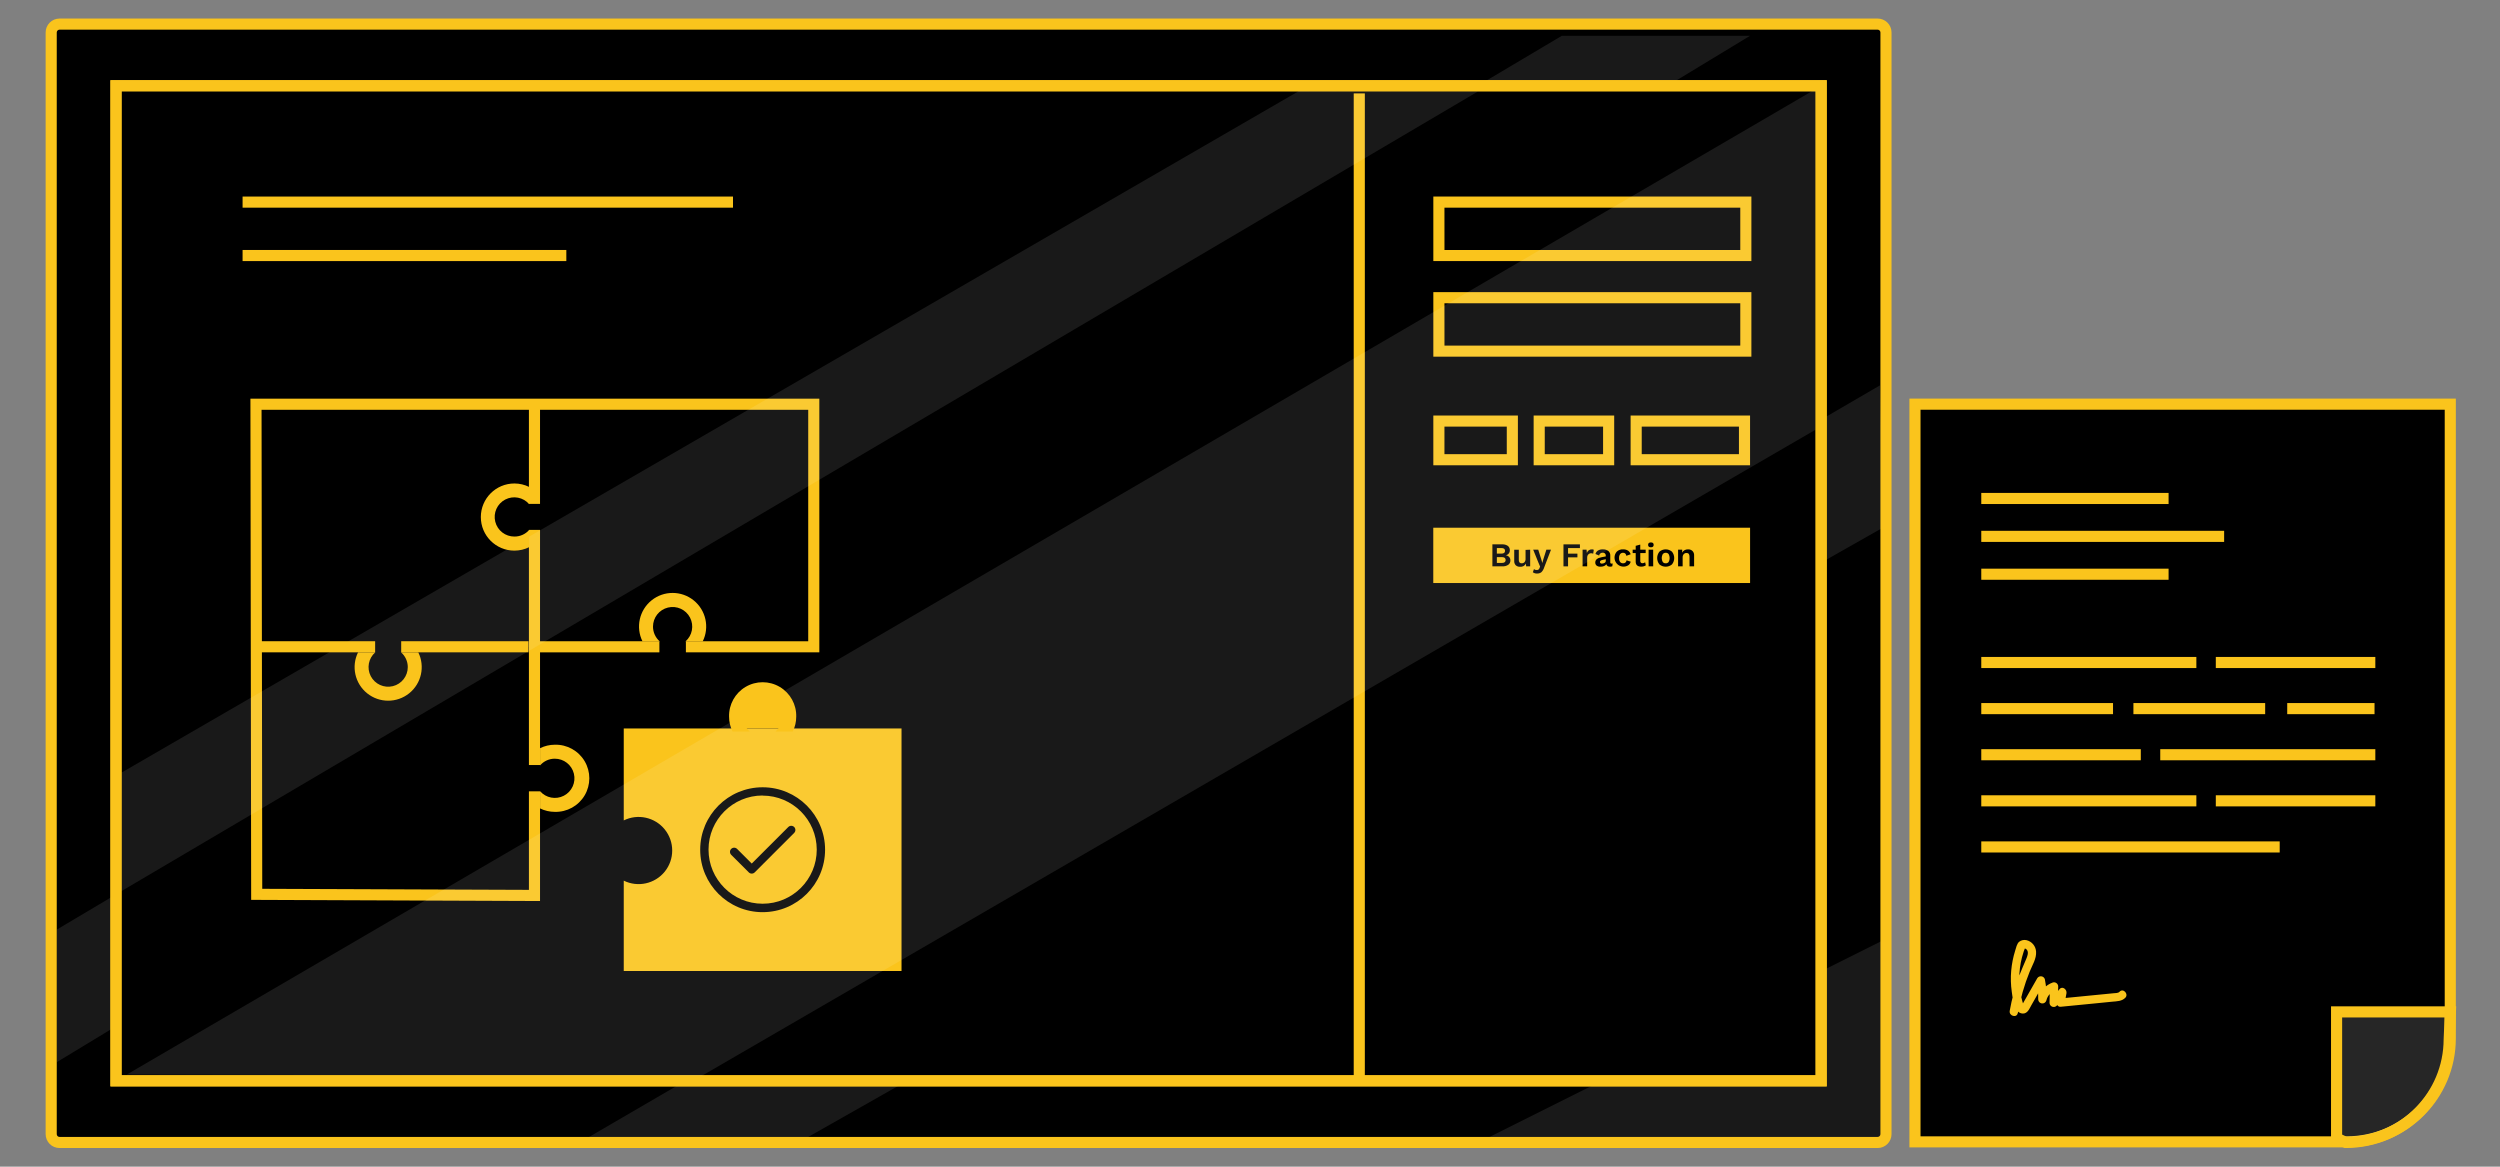 <?xml version="1.0" encoding="UTF-8"?>
<svg width="900px" height="420px" viewBox="0 0 900 420" version="1.1" xmlns="http://www.w3.org/2000/svg" xmlns:xlink="http://www.w3.org/1999/xlink">
    <rect x="0" y="0" width="900" height="420" fill="#808080" stroke="none"/>
    <!-- Generator: Sketch 55.2 (78181) - https://sketchapp.com -->
    <title>Artboard</title>
    <desc>Created with Sketch.</desc>
    <g id="Artboard" stroke="none" stroke-width="1" fill="none" fill-rule="evenodd">
        <g id="how-it-works_Artboard-5" transform="translate(15.5, 6.5)">
            <rect id="Rectangle" fill="#000000" fill-rule="nonzero" x="2.93" y="2.18" width="660.52" height="402.61" rx="3"></rect>
            <path d="M673.89,139 L866.6,139 L866.6,367.36 C866.6,387.916 849.936,404.58 829.38,404.58 L673.89,404.58 L673.89,139 Z" id="Path" fill="#000000" fill-rule="nonzero"></path>
            <path d="M829.38,406.57 L671.89,406.57 L671.89,137 L868.6,137 L868.6,367.36 C868.572,389.008 851.028,406.548 829.38,406.57 Z M675.89,402.57 L829.38,402.57 C848.821,402.553 864.578,386.801 864.6,367.36 L864.6,141 L675.89,141 L675.89,402.57 Z" id="Shape" fill="#FAC41C" fill-rule="nonzero"></path>
            <rect id="Rectangle" fill="#FAC41C" fill-rule="nonzero" x="697.76" y="170.95" width="67.43" height="4"></rect>
            <rect id="Rectangle" fill="#FAC41C" fill-rule="nonzero" x="697.76" y="198.22" width="67.43" height="4"></rect>
            <rect id="Rectangle" fill="#FAC41C" fill-rule="nonzero" x="697.76" y="230" width="77.43" height="4"></rect>
            <rect id="Rectangle" fill="#FAC41C" fill-rule="nonzero" x="782.19" y="230" width="57.43" height="4"></rect>
            <rect id="Rectangle" fill="#FAC41C" fill-rule="nonzero" x="697.76" y="279.8" width="77.43" height="4"></rect>
            <rect id="Rectangle" fill="#FAC41C" fill-rule="nonzero" x="697.76" y="296.4" width="107.43" height="4"></rect>
            <rect id="Rectangle" fill="#FAC41C" fill-rule="nonzero" x="782.19" y="279.8" width="57.43" height="4"></rect>
            <rect id="Rectangle" fill="#FAC41C" fill-rule="nonzero" x="762.19" y="263.2" width="77.43" height="4"></rect>
            <rect id="Rectangle" fill="#FAC41C" fill-rule="nonzero" x="697.76" y="263.2" width="57.43" height="4"></rect>
            <rect id="Rectangle" fill="#FAC41C" fill-rule="nonzero" x="697.76" y="246.6" width="47.43" height="4"></rect>
            <rect id="Rectangle" fill="#FAC41C" fill-rule="nonzero" x="752.53" y="246.6" width="47.43" height="4"></rect>
            <rect id="Rectangle" fill="#FAC41C" fill-rule="nonzero" x="807.9" y="246.6" width="31.43" height="4"></rect>
            <rect id="Rectangle" fill="#FAC41C" fill-rule="nonzero" x="697.76" y="184.59" width="87.43" height="4"></rect>
            <path d="M710.93,358.19 C711.81,353.074 713.242,348.068 715.2,343.26 C716.11,341.01 717.67,338.61 717.49,336.09 C717.375,334.107 715.98,332.431 714.05,331.96 C713.121,331.748 712.146,331.96 711.39,332.54 C710.57,333.22 710.27,334.78 709.95,335.77 C709.218,338.115 708.742,340.533 708.53,342.98 C708.309,345.503 708.38,348.043 708.74,350.55 C709.04,352.65 709.33,355.47 710.64,357.22 C711.233,358.146 712.361,358.577 713.42,358.28 C714.65,357.86 715.18,356.46 715.77,355.42 L720.46,347.19 L717.72,346.83 C718.122,348.956 718.299,351.117 718.25,353.28 C718.264,354.021 718.818,354.64 719.552,354.738 C720.287,354.835 720.983,354.382 721.19,353.67 C721.568,352.012 722.762,350.66 724.36,350.08 L722.46,348.63 L722.33,354.53 C722.34,355.132 722.706,355.67 723.262,355.9 C723.818,356.13 724.458,356.009 724.89,355.59 L728.06,351.72 L725.55,350.26 L724.87,354.04 C724.71,354.91 725.26,356.04 726.32,355.94 L738.78,354.72 L744.89,354.11 C746.57,353.95 748.42,353.98 749.65,352.65 C750.88,351.32 748.85,349.11 747.53,350.53 C747.03,351.07 746.07,351 745.38,351.07 L742.93,351.31 L737.31,351.86 L726.31,352.94 L727.75,354.84 L728.43,351.06 C728.67,349.75 726.97,348.32 725.93,349.6 L722.76,353.47 L725.32,354.53 L725.45,348.63 C725.447,348.162 725.228,347.722 724.856,347.438 C724.484,347.155 724.002,347.059 723.55,347.18 C720.949,348.074 718.972,350.216 718.29,352.88 L721.29,353.28 C721.333,350.848 721.118,348.417 720.65,346.03 C720.475,345.462 719.985,345.048 719.396,344.971 C718.806,344.893 718.226,345.167 717.91,345.67 L713.46,353.48 L712.86,354.54 L712.62,354.96 C712.24,355.33 712.28,355.49 712.75,355.44 C713.44,355.6 712.97,355.44 712.92,355.17 C712.87,354.9 712.7,354.52 712.62,354.22 C712.235,352.908 711.941,351.572 711.74,350.22 C710.965,344.784 711.655,339.24 713.74,334.16 L713.05,335.05 C713.55,334.74 714.11,335.23 714.34,335.69 C714.81,336.6 714.29,337.87 713.93,338.74 C713.12,340.74 712.21,342.64 711.47,344.64 C709.932,348.777 708.771,353.044 708,357.39 C707.67,359.28 710.56,360.09 710.9,358.19 L710.93,358.19 Z" id="Path" fill="#FAC41C" fill-rule="nonzero"></path>
            <polygon id="Path" fill="#FFFFFF" fill-rule="nonzero" opacity="0.1" points="662.54 183.34 274.55 403.31 196 403.13 661.27 132.24"></polygon>
            <polygon id="Path" fill="#FFFFFF" fill-rule="nonzero" opacity="0.1" points="614.52 6.38 4.95 375.87 4.95 328.15 546.77 6.38"></polygon>
            <polygon id="Path" fill="#FFFFFF" fill-rule="nonzero" opacity="0.1" points="662.54 403.22 520.34 402.99 661.8 332.31"></polygon>
            <rect id="Rectangle" fill="#000000" fill-rule="nonzero" x="26.26" y="24.37" width="613.86" height="358.23"></rect>
            <path d="M642.12,384.6 L24.26,384.6 L24.26,22.37 L642.12,22.37 L642.12,384.6 Z M28.26,380.6 L638.12,380.6 L638.12,26.37 L28.26,26.37 L28.26,380.6 Z" id="Shape" fill="#FAC41C" fill-rule="nonzero"></path>
            <rect id="Rectangle" fill="#FAC41C" fill-rule="nonzero" x="471.84" y="27.12" width="4" height="355.48"></rect>
            <path d="M615,87.49 L500.5,87.49 L500.5,64.26 L615,64.26 L615,87.49 Z M504.51,83.49 L611,83.49 L611,68.26 L504.5,68.26 L504.51,83.49 Z" id="Shape" fill="#FAC41C" fill-rule="nonzero"></path>
            <path d="M615,121.91 L500.5,121.91 L500.5,98.67 L615,98.67 L615,121.91 Z M504.51,117.91 L611,117.91 L611,102.67 L504.5,102.67 L504.51,117.91 Z" id="Shape" fill="#FAC41C" fill-rule="nonzero"></path>
            <path d="M530.94,161 L500.5,161 L500.5,143.09 L530.94,143.09 L530.94,161 Z M504.5,157 L526.94,157 L526.94,147.08 L504.5,147.08 L504.5,157 Z" id="Shape" fill="#FAC41C" fill-rule="nonzero"></path>
            <path d="M565.61,161 L536.61,161 L536.61,143.09 L565.61,143.09 L565.61,161 Z M540.61,157 L561.61,157 L561.61,147.08 L540.61,147.08 L540.61,157 Z" id="Shape" fill="#FAC41C" fill-rule="nonzero"></path>
            <path d="M614.52,161 L571.52,161 L571.52,143.09 L614.52,143.09 L614.52,161 Z M575.52,157 L610.52,157 L610.52,147.08 L575.52,147.08 L575.52,157 Z" id="Shape" fill="#FAC41C" fill-rule="nonzero"></path>
            <rect id="Rectangle" fill="#FAC41C" fill-rule="nonzero" x="500.48" y="183.48" width="114.05" height="19.91"></rect>
            <path d="M642.12,384.6 L24.26,384.6 L24.26,22.37 L642.12,22.37 L642.12,384.6 Z M28.26,380.6 L638.12,380.6 L638.12,26.37 L28.26,26.37 L28.26,380.6 Z" id="Shape" fill="#FAC41C" fill-rule="nonzero"></path>
            <rect id="Rectangle" fill="#FAC41C" fill-rule="nonzero" x="71.83" y="64.26" width="176.55" height="4"></rect>
            <rect id="Rectangle" fill="#FAC41C" fill-rule="nonzero" x="71.83" y="83.49" width="116.55" height="4"></rect>
            <path d="M521.76,189.47 L525.23,189.47 C525.976,189.413 526.72,189.611 527.34,190.03 C527.816,190.42 528.077,191.015 528.04,191.63 C528.063,192.517 527.41,193.277 526.53,193.39 L526.53,193.39 C527.011,193.438 527.459,193.658 527.79,194.01 C528.089,194.337 528.25,194.767 528.24,195.21 C528.274,195.833 527.997,196.433 527.5,196.81 C526.865,197.229 526.11,197.43 525.35,197.38 L521.76,197.38 L521.76,189.47 Z M525,192.8 C525.88,192.8 526.32,192.467 526.32,191.8 C526.32,191.133 525.88,190.8 525,190.8 L523.37,190.8 L523.37,192.8 L525,192.8 Z M525.21,196.15 C525.565,196.178 525.918,196.083 526.21,195.88 C526.42,195.677 526.538,195.397 526.538,195.105 C526.538,194.813 526.42,194.533 526.21,194.33 C525.915,194.135 525.563,194.044 525.21,194.07 L523.37,194.07 L523.37,196.15 L525.21,196.15 Z" id="Shape" fill="#000000" fill-rule="nonzero"></path>
            <path d="M535.36,191.39 L535.36,197.39 L533.9,197.39 L533.84,196.39 C533.44,197.166 532.609,197.621 531.74,197.54 C531.176,197.572 530.621,197.386 530.19,197.02 C529.778,196.586 529.57,195.997 529.62,195.4 L529.62,191.4 L531.27,191.4 L531.27,195 C531.234,195.354 531.326,195.709 531.53,196 C531.736,196.205 532.02,196.311 532.31,196.29 C532.684,196.296 533.044,196.152 533.31,195.89 C533.593,195.553 533.734,195.119 533.7,194.68 L533.7,191.46 L535.36,191.39 Z" id="Path" fill="#000000" fill-rule="nonzero"></path>
            <path d="M540.41,197.77 C540.223,198.414 539.879,199.001 539.41,199.48 C538.966,199.826 538.412,200 537.85,199.97 C537.305,200.004 536.765,199.841 536.33,199.51 L536.74,198.34 C536.851,198.475 536.996,198.578 537.16,198.64 C537.349,198.692 537.544,198.715 537.74,198.71 C537.95,198.72 538.159,198.668 538.34,198.56 C538.524,198.414 538.66,198.215 538.73,197.99 L538.94,197.48 L538.28,195.92 L536.45,191.39 L538.27,191.39 L539.4,194.99 L539.73,196.19 L540.08,194.92 L541.19,191.39 L542.86,191.39 L540.41,197.77 Z" id="Path" fill="#000000" fill-rule="nonzero"></path>
            <polygon id="Path" fill="#000000" fill-rule="nonzero" points="549 190.81 549 192.81 552.37 192.81 552.37 194.15 549 194.15 549 197.39 547.35 197.39 547.35 189.47 553.27 189.47 553.27 190.81"></polygon>
            <path d="M558.26,191.41 L558.05,192.85 C557.823,192.718 557.562,192.655 557.3,192.67 C556.924,192.67 556.563,192.821 556.3,193.09 C556.006,193.414 555.855,193.843 555.88,194.28 L555.88,197.39 L554.23,197.39 L554.23,191.39 L555.66,191.39 L555.77,192.57 C556.017,191.76 556.785,191.224 557.63,191.27 C557.848,191.263 558.065,191.312 558.26,191.41 L558.26,191.41 Z" id="Path" fill="#000000" fill-rule="nonzero"></path>
            <path d="M565.06,196.35 L564.94,197.35 C564.696,197.463 564.429,197.518 564.16,197.51 C563.393,197.51 562.933,197.21 562.78,196.61 C562.589,196.919 562.301,197.155 561.96,197.28 C561.547,197.446 561.105,197.524 560.66,197.51 C560.172,197.539 559.689,197.402 559.29,197.12 C558.957,196.838 558.775,196.416 558.8,195.98 C558.8,194.98 559.58,194.37 561.14,194.08 L562.58,193.81 L562.58,193.52 C562.601,193.24 562.503,192.964 562.31,192.76 C562.112,192.563 561.84,192.457 561.56,192.47 C561.242,192.455 560.928,192.539 560.66,192.71 C560.403,192.896 560.231,193.177 560.18,193.49 L558.87,192.94 C558.988,192.438 559.297,192 559.73,191.72 C560.255,191.399 560.865,191.242 561.48,191.27 C562.19,191.231 562.893,191.428 563.48,191.83 C563.968,192.235 564.235,192.847 564.2,193.48 L564.2,195.94 C564.19,196.067 564.229,196.192 564.31,196.29 C564.401,196.369 564.52,196.409 564.64,196.4 C564.782,196.404 564.923,196.387 565.06,196.35 L565.06,196.35 Z M562.14,196.14 C562.407,196.008 562.577,195.738 562.58,195.44 L562.58,194.81 L561.29,195.1 C561.074,195.143 560.869,195.231 560.69,195.36 C560.553,195.468 560.479,195.636 560.49,195.81 C560.479,195.977 560.545,196.139 560.67,196.25 C560.814,196.357 560.991,196.411 561.17,196.4 C561.511,196.402 561.846,196.312 562.14,196.14 L562.14,196.14 Z" id="Shape" fill="#000000" fill-rule="nonzero"></path>
            <path d="M570.63,191.75 C571.067,192.066 571.384,192.521 571.53,193.04 L569.99,193.59 C569.85,192.86 569.46,192.5 568.83,192.5 C568.411,192.476 568.005,192.655 567.74,192.98 C567.461,193.402 567.327,193.905 567.36,194.41 C567.325,194.911 567.462,195.409 567.75,195.82 C568.012,196.137 568.409,196.312 568.82,196.29 C569.127,196.315 569.431,196.215 569.664,196.014 C569.897,195.813 570.04,195.527 570.06,195.22 L571.55,195.7 C571.432,196.237 571.114,196.709 570.66,197.02 C569.289,197.851 567.517,197.558 566.486,196.33 C565.455,195.102 565.474,193.306 566.53,192.1 C567.132,191.523 567.947,191.222 568.78,191.27 C569.432,191.232 570.079,191.4 570.63,191.75 Z" id="Path" fill="#000000" fill-rule="nonzero"></path>
            <path d="M577,197 C576.779,197.161 576.532,197.283 576.27,197.36 C575.972,197.449 575.661,197.493 575.35,197.49 C574.02,197.49 573.35,196.89 573.35,195.68 L573.35,192.6 L572.26,192.6 L572.26,191.37 L573.35,191.37 L573.35,190 L574.99,189.55 L574.99,191.38 L576.94,191.38 L576.94,192.61 L575,192.61 L575,195.43 C574.97,195.658 575.048,195.887 575.21,196.05 C575.373,196.212 575.602,196.29 575.83,196.26 C576.168,196.262 576.495,196.141 576.75,195.92 L577,197 Z" id="Path" fill="#000000" fill-rule="nonzero"></path>
            <path d="M577.82,189.65 C577.82,189.06 578.16,188.77 578.82,188.77 C579.48,188.77 579.82,189.06 579.82,189.65 C579.82,190.24 579.48,190.53 578.82,190.53 C578.16,190.53 577.82,190.24 577.82,189.65 Z M579.65,197.39 L578,197.39 L578,191.39 L579.64,191.39 L579.65,197.39 Z" id="Shape" fill="#000000" fill-rule="nonzero"></path>
            <path d="M586.41,192.1 C587.489,193.44 587.489,195.35 586.41,196.69 C585.102,197.785 583.198,197.785 581.89,196.69 C580.811,195.35 580.811,193.44 581.89,192.1 C583.193,190.993 585.107,190.993 586.41,192.1 L586.41,192.1 Z M583.09,192.97 C582.597,193.856 582.597,194.934 583.09,195.82 C583.347,196.138 583.742,196.313 584.15,196.29 C584.559,196.315 584.954,196.14 585.21,195.82 C585.703,194.934 585.703,193.856 585.21,192.97 C584.954,192.65 584.559,192.475 584.15,192.5 C583.736,192.484 583.341,192.671 583.09,193 L583.09,192.97 Z" id="Shape" fill="#000000" fill-rule="nonzero"></path>
            <path d="M593.78,191.84 C594.203,192.269 594.422,192.859 594.38,193.46 L594.38,197.39 L592.73,197.39 L592.73,193.94 C592.73,193.03 592.38,192.57 591.66,192.57 C591.283,192.556 590.919,192.706 590.66,192.98 C590.362,193.325 590.215,193.775 590.25,194.23 L590.25,197.39 L588.61,197.39 L588.61,191.39 L590.09,191.39 L590.09,192.46 C590.273,192.088 590.562,191.779 590.92,191.57 C591.296,191.364 591.721,191.26 592.15,191.27 C592.749,191.225 593.34,191.432 593.78,191.84 L593.78,191.84 Z" id="Path" fill="#000000" fill-rule="nonzero"></path>
            <path d="M660.45,406.79 L5.93,406.79 C3.169,406.79 0.93,404.551 0.93,401.79 L0.93,5.18 C0.93,2.419 3.169,0.18 5.93,0.18 L660.45,0.18 C663.211,0.18 665.45,2.419 665.45,5.18 L665.45,401.79 C665.45,403.116 664.923,404.388 663.986,405.326 C663.048,406.263 661.776,406.79 660.45,406.79 L660.45,406.79 Z M5.93,4.18 C5.378,4.18 4.93,4.628 4.93,5.18 L4.93,401.79 C4.93,402.342 5.378,402.79 5.93,402.79 L660.45,402.79 C661.002,402.79 661.45,402.342 661.45,401.79 L661.45,5.18 C661.45,4.628 661.002,4.18 660.45,4.18 L5.93,4.18 Z" id="Shape" fill="#FAC41C" fill-rule="nonzero"></path>
            <polygon id="Path" fill="#FAC41C" fill-rule="nonzero" points="178.91 317.87 74.92 317.45 74.65 137.02 279.46 137.02 279.46 228.35 231.42 228.35 231.42 224.35 275.46 224.35 275.46 141.02 78.66 141.02 78.91 313.47 174.91 313.85 174.91 278.37 178.91 278.37"></polygon>
            <polygon id="Path" fill="#FAC41C" fill-rule="nonzero" points="178.91 268.91 174.91 268.91 174.91 224.35 221.88 224.35 221.88 228.35 178.91 228.35"></polygon>
            <rect id="Rectangle" fill="#FAC41C" fill-rule="nonzero" x="174.91" y="139.02" width="4" height="35.88"></rect>
            <rect id="Rectangle" fill="#FAC41C" fill-rule="nonzero" x="174.91" y="184.26" width="4" height="42.09"></rect>
            <path d="M209.05,255.74 L209.05,288.85 C214.134,286.339 220.281,287.699 223.831,292.121 C227.381,296.542 227.381,302.838 223.831,307.259 C220.281,311.681 214.134,313.041 209.05,310.53 L209.05,343.06 L309.05,343.06 L309.05,255.74 L209.05,255.74 Z" id="Path" fill="#FAC41C" fill-rule="nonzero"></path>
            <path d="M255.13,308 L255.13,308 C254.732,308 254.351,307.841 254.07,307.56 L247.73,301.23 C247.145,300.642 247.147,299.69 247.735,299.105 C248.323,298.52 249.275,298.522 249.86,299.11 L255.13,304.38 L268.25,291.26 C268.624,290.859 269.187,290.694 269.719,290.829 C270.25,290.965 270.665,291.38 270.801,291.911 C270.936,292.443 270.771,293.006 270.37,293.38 L256.19,307.56 C255.908,307.84 255.527,307.997 255.13,308 L255.13,308 Z" id="Path" fill="#000000" fill-rule="nonzero"></path>
            <path d="M259.05,321.88 C246.635,321.88 236.57,311.815 236.57,299.4 C236.57,286.985 246.635,276.92 259.05,276.92 C271.465,276.92 281.53,286.985 281.53,299.4 C281.519,311.811 271.461,321.869 259.05,321.88 Z M259.05,279.88 C248.291,279.88 239.57,288.601 239.57,299.36 C239.57,310.119 248.291,318.84 259.05,318.84 C269.809,318.84 278.53,310.119 278.53,299.36 C278.497,288.622 269.788,279.931 259.05,279.92 L259.05,279.88 Z" id="Shape" fill="#000000" fill-rule="nonzero"></path>
            <path d="M825.63,403.22 L825.63,357.79 L866.63,357.79 L866.2,367.58 C866.2,388.127 849.547,404.784 829,404.79 L825.63,403.22 Z" id="Path" fill="#FFFFFF" fill-rule="nonzero" opacity="0.15"></path>
            <path d="M829,406.79 L828.55,406.79 L823.67,404.49 L823.67,355.79 L868.73,355.79 L868.21,367.66 C868.149,389.277 850.617,406.774 829,406.79 Z M827.67,401.95 L829.44,402.79 C848.702,402.522 864.185,386.844 864.21,367.58 L864.55,359.79 L827.67,359.79 L827.67,401.95 Z" id="Shape" fill="#FAC41C" fill-rule="nonzero"></path>
            <polygon id="Path" fill="#FFFFFF" fill-rule="nonzero" opacity="0.1" points="637.98 148.26 237.07 380.85 30.13 380.34 636.77 26.36 638.11 26.37"></polygon>
            <polygon id="Path" fill="#FFFFFF" fill-rule="nonzero" opacity="0.1" points="516.49 26.47 28.27 314.27 28.3 271.61 452.04 26.31"></polygon>
            <path d="M118.62,232.57 C118.616,235.163 120.386,237.422 122.905,238.038 C125.424,238.654 128.037,237.467 129.23,235.164 C130.423,232.862 129.886,230.043 127.93,228.34 L120.55,228.34 C119.325,229.404 118.621,230.947 118.62,232.57 L118.62,232.57 Z" id="Path"></path>
            <rect id="Rectangle" fill="#FAC41C" fill-rule="nonzero" x="76.66" y="224.34" width="42.89" height="4"></rect>
            <rect id="Rectangle" fill="#FAC41C" fill-rule="nonzero" x="128.93" y="224.34" width="45.81" height="4"></rect>
            <path d="M131.3,233.65 C131.305,236.907 129.082,239.744 125.919,240.519 C122.756,241.293 119.473,239.803 117.973,236.913 C116.473,234.022 117.146,230.48 119.6,228.34 L113.4,228.34 C110.902,233.42 112.266,239.553 116.682,243.095 C121.098,246.637 127.382,246.637 131.798,243.095 C136.214,239.553 137.578,233.42 135.08,228.34 L128.88,228.34 C130.415,229.678 131.297,231.614 131.3,233.65 L131.3,233.65 Z" id="Path" fill="#FAC41C" fill-rule="nonzero"></path>
            <path d="M184.22,266.63 C187.478,266.62 190.319,268.841 191.097,272.005 C191.875,275.168 190.387,278.453 187.495,279.955 C184.604,281.457 181.061,280.785 178.92,278.33 L178.92,284.53 C180.568,285.344 182.382,285.768 184.22,285.77 C188.62,285.897 192.742,283.621 194.979,279.83 C197.217,276.039 197.217,271.331 194.979,267.54 C192.742,263.749 188.62,261.473 184.22,261.6 C182.381,261.605 180.568,262.033 178.92,262.85 L178.92,269.05 C180.251,267.511 182.186,266.628 184.22,266.63 Z" id="Path" fill="#FAC41C" fill-rule="nonzero"></path>
            <path d="M267.68,255.74 C269.423,252.183 268.804,247.921 266.122,245.005 C263.44,242.09 259.244,241.12 255.554,242.56 C251.864,244.001 249.437,247.559 249.44,251.52 C249.445,252.985 249.787,254.429 250.44,255.74" id="Path" fill="#FAC41C" fill-rule="nonzero"></path>
            <path d="M219.58,219.09 C219.575,215.833 221.798,212.996 224.961,212.221 C228.124,211.447 231.407,212.937 232.907,215.827 C234.407,218.718 233.734,222.26 231.28,224.4 L237.48,224.4 C239.991,219.316 238.631,213.169 234.209,209.619 C229.788,206.069 223.492,206.069 219.071,209.619 C214.649,213.169 213.289,219.316 215.8,224.4 L222,224.4 C220.465,223.062 219.583,221.126 219.58,219.09 Z" id="Path" fill="#FAC41C" fill-rule="nonzero"></path>
            <path d="M252,251.54 C251.986,248.279 254.207,245.434 257.373,244.655 C260.539,243.876 263.827,245.366 265.328,248.261 C266.828,251.156 266.151,254.702 263.69,256.84 L269.9,256.84 C270.714,255.192 271.138,253.378 271.14,251.54 C271.267,247.14 268.991,243.018 265.2,240.781 C261.409,238.543 256.701,238.543 252.91,240.781 C249.119,243.018 246.843,247.14 246.97,251.54 C246.972,253.378 247.396,255.192 248.21,256.84 L254.42,256.84 C252.881,255.509 251.998,253.574 252,251.54 Z" id="Path" fill="#FAC41C" fill-rule="nonzero"></path>
            <path d="M169.73,186.66 C166.458,186.7 163.587,184.485 162.795,181.31 C162.002,178.136 163.495,174.832 166.402,173.329 C169.309,171.826 172.868,172.518 175,175 L175,168.8 C173.349,167.981 171.532,167.553 169.69,167.55 C163.013,167.55 157.6,172.963 157.6,179.64 C157.6,186.317 163.013,191.73 169.69,191.73 C171.532,191.727 173.349,191.299 175,190.48 L175,184.28 C173.668,185.796 171.748,186.663 169.73,186.66 Z" id="Path" fill="#FAC41C" fill-rule="nonzero"></path>
        </g>
    </g>
</svg>